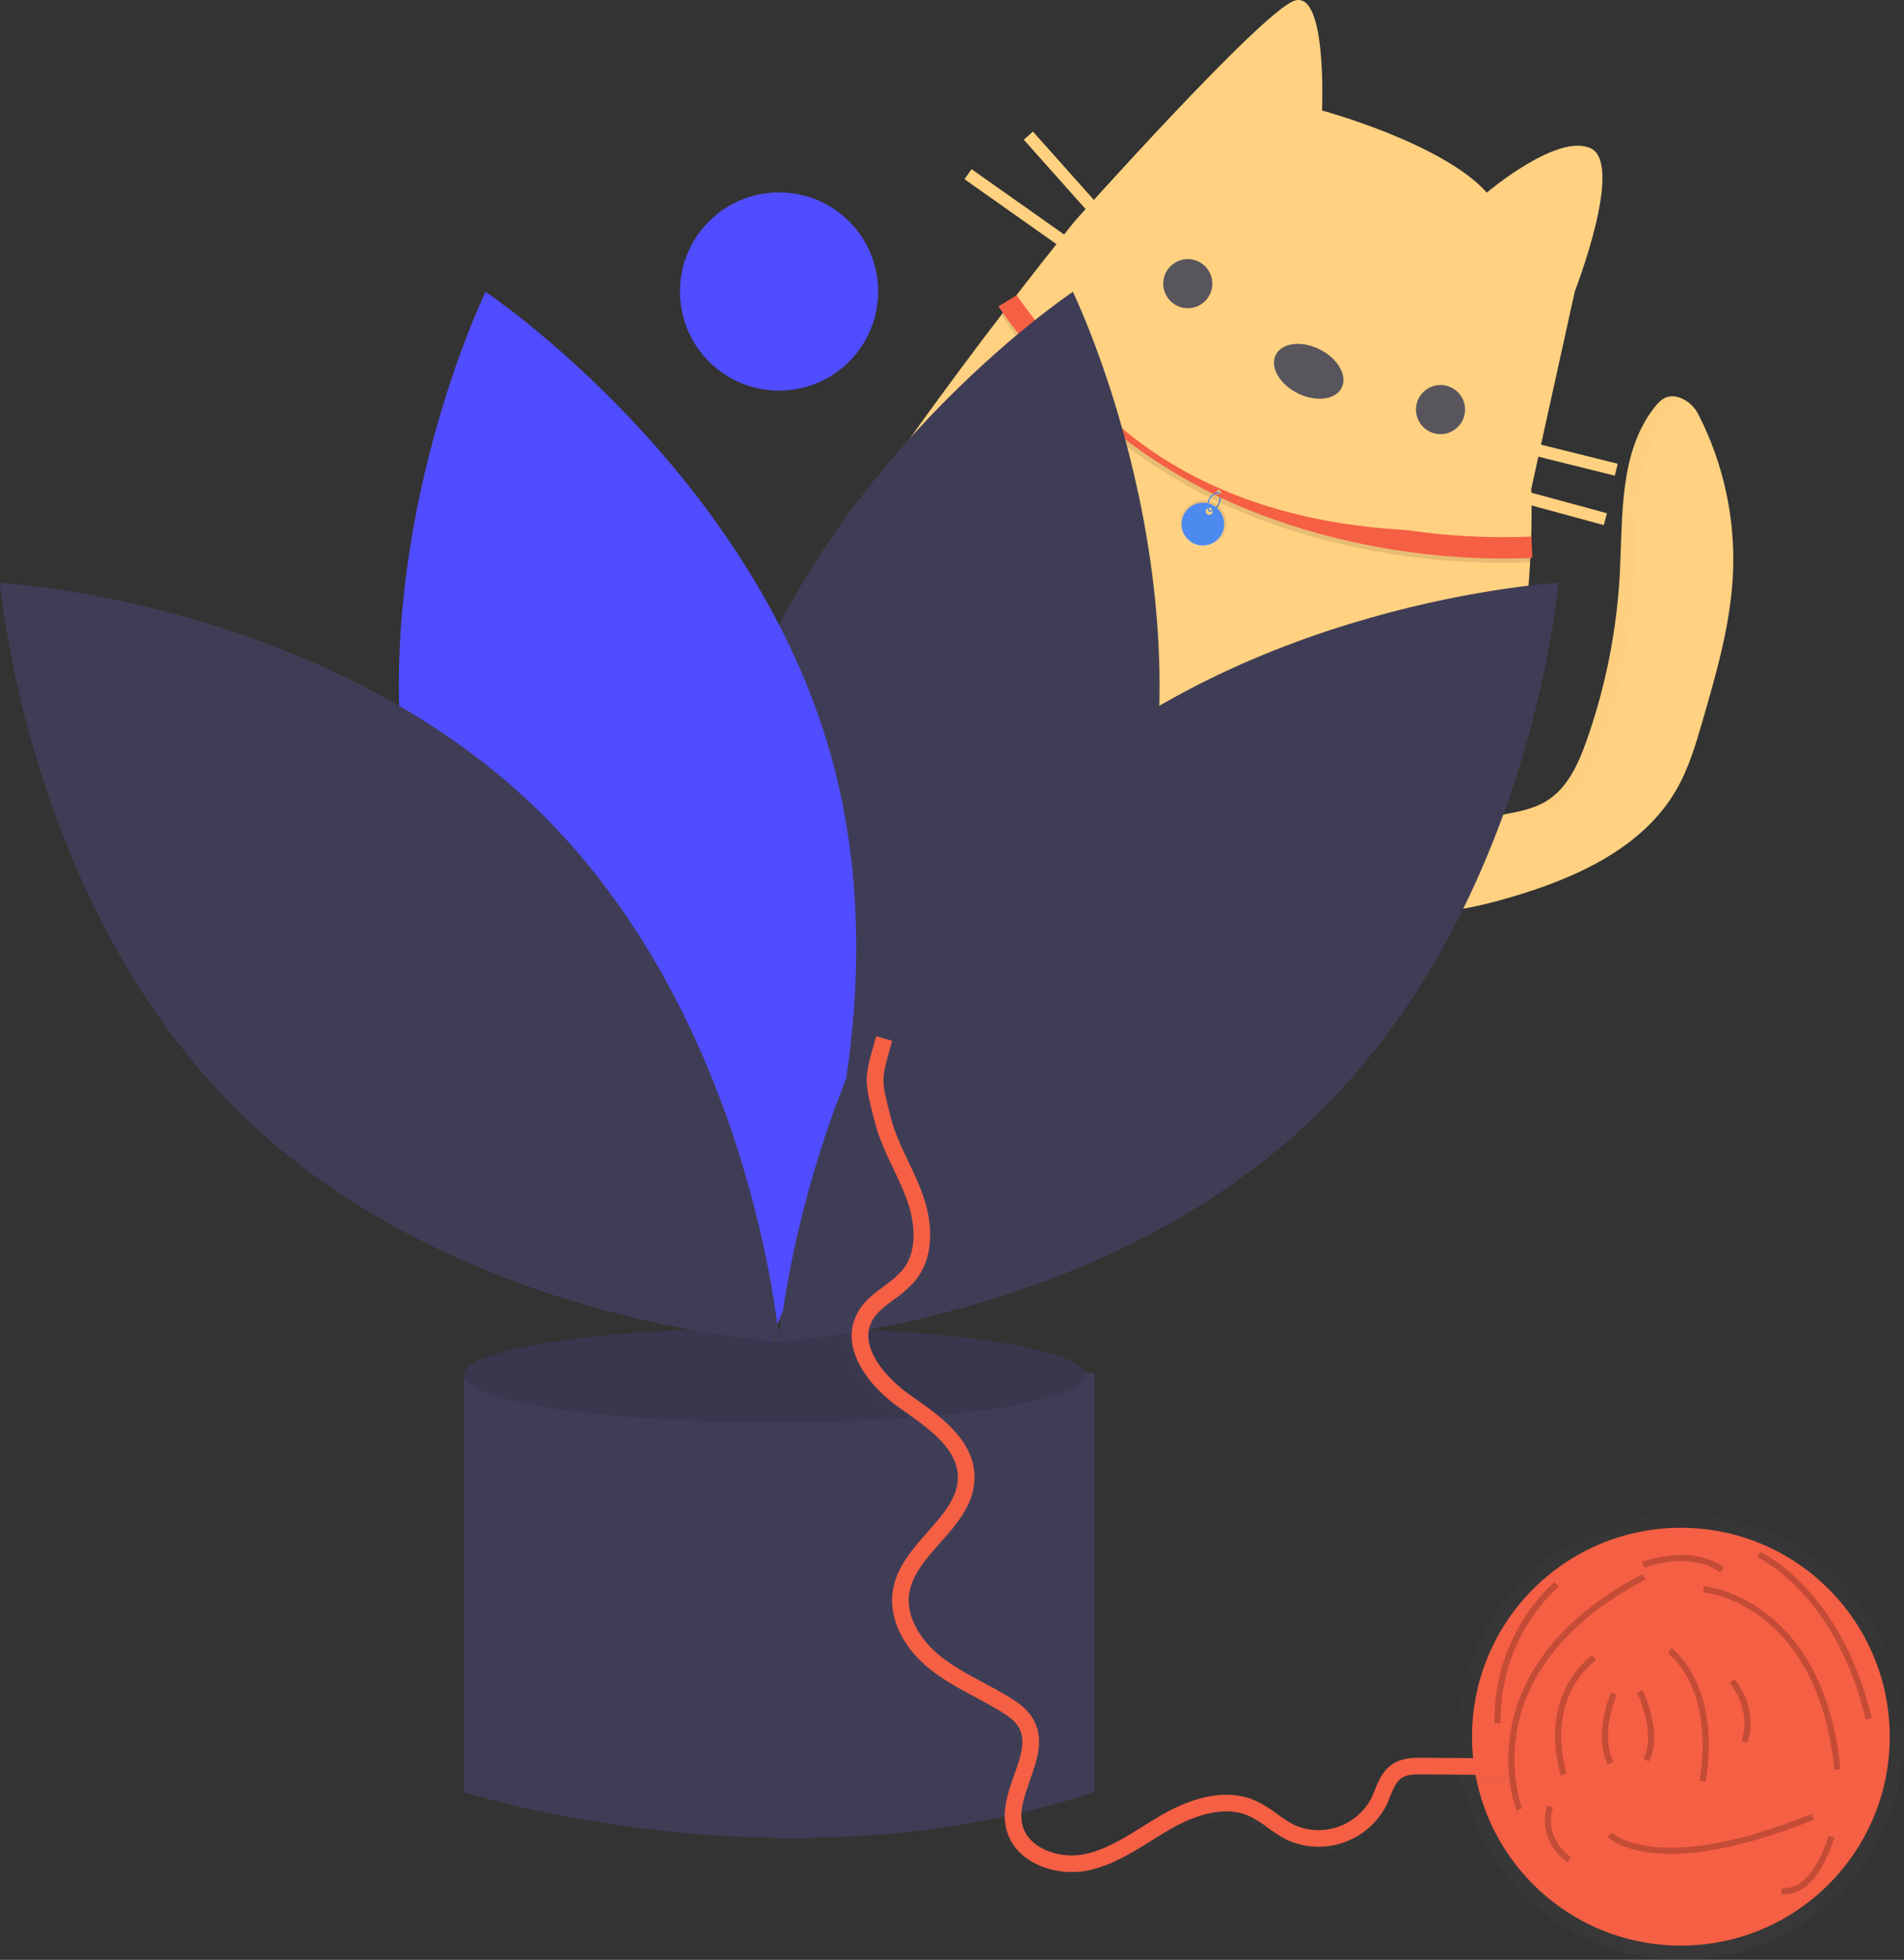 <svg width="309" height="318" viewBox="0 0 309 318" fill="none" xmlns="http://www.w3.org/2000/svg">
<rect x="0" y="0" width="309" height="318" fill="#333333" stroke="none"/>
<g clip-path="url(#clip0)">
<path d="M228.641 147.877C234.171 148.432 239.717 147.17 245.052 145.616C255.631 142.535 266.608 137.64 272.092 128.083C274.094 124.593 275.231 120.685 276.351 116.82C278.61 109.017 280.885 101.124 281.248 93.009C281.638 84.081 279.703 75.204 275.632 67.248C275.035 66.046 274.022 65.102 272.781 64.589C270.622 63.74 269.434 64.9 268.491 66.109C262.771 73.44 263.364 83.646 262.886 92.933C262.405 102.242 260.581 111.432 257.471 120.219C256.151 123.947 254.411 127.827 251.058 129.925C249.005 131.21 246.561 131.681 244.18 132.128C240.619 132.797 236.732 133.421 233.54 131.708C230.272 129.954 228.11 125.408 224.338 124.653C220.606 123.905 215.513 127.815 213.847 131.109C209.335 140.03 221.239 147.133 228.641 147.877Z" fill="#FFD180"/>
<g opacity="0.1">
<path opacity="0.1" d="M251.058 129.925C249.005 131.21 246.561 131.681 244.18 132.128C241.734 132.588 239.139 133.007 236.716 132.681C239.759 133.949 243.321 133.394 246.612 132.776C248.993 132.329 251.437 131.858 253.49 130.573C256.843 128.475 258.583 124.594 259.903 120.866C263.013 112.079 264.837 102.889 265.318 93.58C265.795 84.294 265.203 74.088 270.924 66.756C271.586 65.907 272.377 65.097 273.534 64.976C273.294 64.826 273.043 64.697 272.782 64.589C270.622 63.74 269.434 64.9 268.492 66.109C262.771 73.44 263.363 83.646 262.886 92.933C262.405 102.242 260.581 111.432 257.471 120.219C256.151 123.947 254.411 127.827 251.058 129.925Z" fill="black"/>
<path opacity="0.1" d="M216.279 131.756C217.819 128.711 222.285 125.149 225.899 125.216C225.408 124.957 224.882 124.767 224.338 124.653C220.606 123.905 215.513 127.815 213.847 131.109C209.638 139.43 219.711 146.167 227.092 147.639C220.158 145.358 212.52 139.19 216.279 131.756Z" fill="black"/>
</g>
<path opacity="0.1" d="M246.261 98.332L182.057 66.353L172.799 84.938L237.004 116.918L246.261 98.332Z" fill="black"/>
<path d="M246.261 98.332L182.057 66.353L173.641 83.248L237.845 115.228L246.261 98.332Z" fill="#504CFF"/>
<path d="M223.155 88.308C229.41 88.308 234.481 83.238 234.481 76.983C234.481 70.728 229.41 65.657 223.155 65.657C216.9 65.657 211.83 70.728 211.83 76.983C211.83 83.238 216.9 88.308 223.155 88.308Z" fill="#504CFF"/>
<path d="M214.552 17.927C214.552 17.927 234.161 23.243 241.3 31.251C241.3 31.251 252.868 21.433 258.218 24.098C263.567 26.762 255.58 47.266 255.58 47.266L248.501 79.35C248.501 79.35 252.183 156.856 202.313 172.078C152.442 187.299 116.71 124.988 128.257 101.806C139.804 78.624 174.486 35.807 174.486 35.807C174.486 35.807 204.727 1.906 210.07 0.116C215.413 -1.674 214.552 17.927 214.552 17.927Z" fill="#FFD180"/>
<g opacity="0.1">
<path opacity="0.1" d="M244.377 118.891C247.416 105.938 248.801 92.652 248.501 79.35L247.383 84.417C247.651 95.984 246.642 107.545 244.377 118.891Z" fill="white"/>
<path opacity="0.1" d="M133.845 98.594C145.392 75.413 173.368 40.874 173.368 40.874C173.368 40.874 203.609 6.972 208.952 5.182C214.295 3.392 213.434 22.994 213.434 22.994C213.434 22.994 233.043 28.31 240.183 36.317C240.183 36.317 251.75 26.5 257.1 29.164C259.176 30.198 259.24 33.922 258.545 38.09C260.092 32.259 261.125 25.546 258.218 24.098C252.868 21.433 241.301 31.251 241.301 31.251C234.161 23.243 214.552 17.927 214.552 17.927C214.552 17.927 215.413 -1.674 210.07 0.116C204.727 1.906 174.486 35.807 174.486 35.807C174.486 35.807 146.51 70.346 134.962 93.528C133.919 95.622 133.513 99.259 133.845 98.594Z" fill="white"/>
</g>
<path d="M233.781 70.439C235.981 70.439 237.765 68.655 237.765 66.454C237.765 64.254 235.981 62.47 233.781 62.47C231.58 62.47 229.796 64.254 229.796 66.454C229.796 68.655 231.58 70.439 233.781 70.439Z" fill="#58555D"/>
<path d="M192.766 50.009C194.967 50.009 196.75 48.225 196.75 46.025C196.75 43.825 194.967 42.041 192.766 42.041C190.566 42.041 188.782 43.825 188.782 46.025C188.782 48.225 190.566 50.009 192.766 50.009Z" fill="#58555D"/>
<path d="M217.738 62.915C218.72 60.945 217.12 58.155 214.165 56.684C211.211 55.212 208.02 55.616 207.039 57.586C206.058 59.555 207.658 62.345 210.612 63.817C213.567 65.288 216.757 64.885 217.738 62.915Z" fill="#58555D"/>
<path d="M244.721 70.815L244.24 72.749L262.065 77.18L262.546 75.246L244.721 70.815Z" fill="#FFD180"/>
<path d="M241.191 77.948L240.668 79.87L260.273 85.201L260.796 83.279L241.191 77.948Z" fill="#FFD180"/>
<path d="M167.635 21.347L166.149 22.672L180.429 38.687L181.915 37.362L167.635 21.347Z" fill="#FFD180"/>
<path d="M157.676 27.447L156.527 29.074L177.932 44.188L179.081 42.56L157.676 27.447Z" fill="#FFD180"/>
<path opacity="0.1" d="M178.386 109.717C178.386 109.717 177.354 142.857 159.931 137.046C142.507 131.234 162.328 110.055 162.328 110.055C162.328 110.055 164.379 101.856 160.621 99.463" fill="black"/>
<path opacity="0.1" d="M193.695 116.526C193.695 116.526 166.122 134.941 180.274 146.648C194.427 158.355 201.907 130.329 201.907 130.329C201.907 130.329 207.778 124.249 211.796 126.171" fill="black"/>
<path d="M177.302 108.237C177.302 108.237 176.27 141.378 158.846 135.566C141.423 129.754 161.243 108.575 161.243 108.575C161.243 108.575 163.295 100.376 159.537 97.984" fill="#FFD180"/>
<path d="M195.386 115.956C195.386 115.956 167.813 134.371 181.966 146.078C196.118 157.785 203.598 129.759 203.598 129.759C203.598 129.759 209.469 123.679 213.488 125.601" fill="#FFD180"/>
<path opacity="0.5" d="M156.403 127.381L153.782 132.642L154.063 132.782L156.684 127.521L156.403 127.381Z" fill="#58555D"/>
<path opacity="0.5" d="M160.908 129.625L158.287 134.886L158.569 135.027L161.19 129.765L160.908 129.625Z" fill="#58555D"/>
<path opacity="0.5" d="M159.299 126.729L155.631 134.093L155.912 134.233L159.581 126.869L159.299 126.729Z" fill="#58555D"/>
<path opacity="0.5" d="M186.25 140.842L183.629 146.103L183.911 146.243L186.532 140.982L186.25 140.842Z" fill="#58555D"/>
<path opacity="0.5" d="M190.756 143.086L188.135 148.347L188.416 148.488L191.037 143.226L190.756 143.086Z" fill="#58555D"/>
<path opacity="0.5" d="M189.146 140.19L185.478 147.554L185.76 147.694L189.428 140.33L189.146 140.19Z" fill="#58555D"/>
<path opacity="0.1" d="M196.582 80.851C191.911 78.528 187.449 75.808 183.243 72.722C169.992 62.98 162.858 51.576 162.603 51.158L164.658 48.586C164.717 48.684 172.673 60.684 185.425 70.023C197.163 78.619 219.574 88.956 248.187 87.755L248.332 91.219C227.565 92.09 208.744 86.909 196.582 80.851Z" fill="black"/>
<path d="M196.272 83.066L196.211 82.883C196.527 82.824 196.826 82.692 197.083 82.499C197.34 82.305 197.549 82.055 197.693 81.767C197.837 81.479 197.913 81.162 197.914 80.84C197.915 80.519 197.842 80.201 197.7 79.912L197.875 79.831C198.028 80.144 198.107 80.489 198.107 80.838C198.106 81.186 198.025 81.53 197.87 81.843C197.715 82.156 197.491 82.428 197.214 82.64C196.937 82.852 196.615 82.998 196.272 83.066Z" fill="#4D8AF0"/>
<path opacity="0.1" d="M196.272 83.066L196.211 82.883C196.527 82.824 196.826 82.692 197.083 82.499C197.34 82.305 197.549 82.055 197.693 81.767C197.837 81.479 197.913 81.162 197.914 80.84C197.915 80.519 197.842 80.201 197.7 79.912L197.875 79.831C198.028 80.144 198.107 80.489 198.107 80.838C198.106 81.186 198.025 81.53 197.87 81.843C197.715 82.156 197.491 82.428 197.214 82.64C196.937 82.852 196.615 82.998 196.272 83.066Z" fill="black"/>
<path d="M248.53 87.066C219.917 88.266 197.506 77.929 185.768 69.333C173.016 59.994 165.061 47.994 165.001 47.897L162.042 49.703C162.297 50.121 170.335 62.291 183.587 72.032C187.792 75.119 192.255 77.838 196.926 80.161C209.087 86.219 227.909 91.401 248.676 90.529L248.53 87.066ZM197.616 80.216C197.547 80.182 197.491 80.129 197.453 80.063C197.415 79.997 197.398 79.921 197.403 79.845C197.408 79.769 197.436 79.696 197.483 79.636C197.529 79.576 197.593 79.53 197.665 79.506C197.737 79.482 197.815 79.48 197.888 79.5C197.962 79.52 198.028 79.561 198.078 79.619C198.128 79.676 198.16 79.747 198.169 79.823C198.179 79.898 198.166 79.975 198.132 80.043C198.11 80.088 198.078 80.129 198.04 80.162C198.002 80.195 197.958 80.221 197.91 80.237C197.862 80.253 197.811 80.259 197.761 80.256C197.71 80.252 197.661 80.239 197.616 80.216Z" fill="#F55F44"/>
<path opacity="0.1" d="M191.763 83.326C191.308 84.24 191.234 85.298 191.559 86.267C191.883 87.235 192.579 88.035 193.494 88.491C194.408 88.946 195.466 89.02 196.435 88.695C197.403 88.371 198.204 87.675 198.659 86.76C199.114 85.846 199.188 84.788 198.863 83.82C198.539 82.851 197.843 82.051 196.929 81.595C196.014 81.14 194.956 81.066 193.988 81.391C193.019 81.715 192.219 82.412 191.763 83.326ZM196.07 83.319C195.956 83.263 195.862 83.174 195.799 83.063C195.736 82.953 195.707 82.827 195.716 82.7C195.724 82.573 195.771 82.452 195.848 82.352C195.926 82.251 196.032 82.176 196.152 82.136C196.273 82.096 196.402 82.092 196.525 82.125C196.647 82.159 196.757 82.228 196.84 82.323C196.924 82.419 196.977 82.537 196.993 82.663C197.009 82.789 196.987 82.917 196.931 83.031C196.855 83.183 196.721 83.299 196.56 83.353C196.399 83.407 196.222 83.395 196.07 83.319L196.07 83.319Z" fill="url(#paint0_linear)"/>
<path d="M192.108 83.498C191.698 84.32 191.632 85.273 191.924 86.144C192.216 87.016 192.843 87.736 193.666 88.146C194.489 88.556 195.441 88.622 196.313 88.33C197.184 88.038 197.904 87.412 198.314 86.589C198.724 85.766 198.79 84.814 198.498 83.942C198.206 83.07 197.58 82.35 196.757 81.94C195.934 81.53 194.982 81.464 194.11 81.756C193.238 82.048 192.518 82.675 192.108 83.498ZM195.984 83.492C195.882 83.441 195.797 83.361 195.74 83.261C195.683 83.162 195.657 83.048 195.665 82.934C195.673 82.82 195.715 82.711 195.785 82.621C195.855 82.531 195.95 82.463 196.058 82.427C196.167 82.39 196.283 82.387 196.393 82.417C196.504 82.447 196.603 82.509 196.678 82.595C196.753 82.681 196.8 82.788 196.815 82.901C196.829 83.015 196.81 83.13 196.759 83.232C196.725 83.3 196.678 83.361 196.621 83.41C196.564 83.46 196.497 83.498 196.425 83.522C196.353 83.546 196.277 83.556 196.202 83.551C196.126 83.546 196.052 83.525 195.984 83.492Z" fill="#4D8AF0"/>
<path d="M196.15 83.005C195.998 82.691 195.921 82.346 195.923 81.997C195.925 81.649 196.008 81.305 196.164 80.993C196.32 80.681 196.546 80.409 196.824 80.199C197.102 79.988 197.425 79.844 197.767 79.777L197.808 79.965C197.492 80.026 197.194 80.159 196.938 80.354C196.682 80.549 196.474 80.8 196.332 81.089C196.189 81.377 196.115 81.695 196.115 82.016C196.115 82.338 196.19 82.656 196.333 82.944L196.15 83.005Z" fill="#4D8AF0"/>
<path d="M243.445 85.831C182.07 90.116 167.597 50.634 167.597 50.634L243.445 85.831Z" fill="#FFD180"/>
<path d="M83.298 222.762H75.256V290.754C75.256 290.754 127.165 307.569 177.612 290.754V222.762H83.298Z" fill="#3F3D56"/>
<path d="M125.703 230.804C153.564 230.804 176.149 227.367 176.149 223.127C176.149 218.888 153.564 215.451 125.703 215.451C97.842 215.451 75.256 218.888 75.256 223.127C75.256 227.367 97.842 230.804 125.703 230.804Z" fill="#3F3D56"/>
<path opacity="0.1" d="M125.703 230.804C153.564 230.804 176.149 227.367 176.149 223.127C176.149 218.888 153.564 215.451 125.703 215.451C97.842 215.451 75.256 218.888 75.256 223.127C75.256 227.367 97.842 230.804 125.703 230.804Z" fill="black"/>
<path d="M184.344 141.526C171.618 188.569 128.028 217.703 128.028 217.703C128.028 217.703 105.072 170.567 117.798 123.525C130.524 76.483 174.113 47.348 174.113 47.348C174.113 47.348 197.07 94.484 184.344 141.526Z" fill="#3F3D56"/>
<path d="M68.572 141.526C81.298 188.569 124.888 217.703 124.888 217.703C124.888 217.703 147.844 170.567 135.118 123.525C122.392 76.483 78.803 47.348 78.803 47.348C78.803 47.348 55.846 94.484 68.572 141.526Z" fill="#504CFF"/>
<path d="M87.272 131.417C122.193 165.41 126.458 217.665 126.458 217.665C126.458 217.665 74.106 214.806 39.186 180.813C4.265 146.82 0 94.565 0 94.565C0 94.565 52.352 97.424 87.272 131.417Z" fill="#3F3D56"/>
<path d="M165.644 131.417C130.723 165.41 126.458 217.665 126.458 217.665C126.458 217.665 178.81 214.806 213.73 180.813C248.651 146.82 252.916 94.565 252.916 94.565C252.916 94.565 200.564 97.424 165.644 131.417Z" fill="#3F3D56"/>
<path d="M126.434 63.382C135.317 63.382 142.518 56.181 142.518 47.298C142.518 38.415 135.317 31.214 126.434 31.214C117.551 31.214 110.349 38.415 110.349 47.298C110.349 56.181 117.551 63.382 126.434 63.382Z" fill="#504CFF"/>
<g opacity="0.5">
<path opacity="0.5" d="M272.791 317.998C292.787 317.998 308.998 301.787 308.998 281.791C308.998 261.795 292.787 245.584 272.791 245.584C252.794 245.584 236.583 261.795 236.583 281.791C236.583 301.787 252.794 317.998 272.791 317.998Z" fill="url(#paint1_linear)"/>
</g>
<path d="M272.79 315.687C291.511 315.687 306.687 300.511 306.687 281.791C306.687 263.071 291.511 247.896 272.79 247.896C254.07 247.896 238.894 263.071 238.894 281.791C238.894 300.511 254.07 315.687 272.79 315.687Z" fill="#F55F44"/>
<g opacity="0.5">
<path opacity="0.5" d="M174.442 304.923C169.324 305.375 163.696 302.833 162.591 297.76C161.953 294.83 162.963 291.965 163.939 289.195C165.01 286.159 165.934 283.537 164.598 281.377C163.99 280.394 162.926 279.649 161.868 278.99C160.489 278.132 159.009 277.339 157.578 276.573C155.105 275.249 152.548 273.879 150.275 272.063C145.807 268.494 143.548 263.732 144.231 259.326C144.821 255.519 147.396 252.603 149.885 249.782C152.438 246.89 154.85 244.157 154.793 240.813C154.717 236.265 150.068 232.998 145.966 230.117L145.326 229.667C140.32 226.136 135.512 220.009 138.435 214.361C139.456 212.389 141.159 211.123 142.805 209.899C143.915 209.149 144.927 208.265 145.819 207.265C148.828 203.538 147.292 198.017 146.492 195.816C145.884 194.143 145.089 192.474 144.32 190.86C143.184 188.476 142.01 186.01 141.328 183.35L141.216 182.914C139.572 176.512 139.573 176.273 141.311 170.13L141.527 169.363L144.123 170.095L143.905 170.864C142.333 176.424 142.333 176.424 143.827 182.244L143.939 182.68C144.557 185.087 145.624 187.328 146.754 189.7C147.55 191.372 148.374 193.101 149.027 194.895C151.048 200.455 150.643 205.582 147.917 208.959C146.886 210.138 145.708 211.182 144.414 212.063C142.948 213.152 141.564 214.181 140.83 215.6C138.557 219.993 143.563 225.124 146.88 227.463L147.515 227.911C151.915 231.001 157.39 234.847 157.489 240.767C157.563 245.157 154.687 248.415 151.907 251.566C149.571 254.212 147.365 256.712 146.896 259.74C146.268 263.789 149.099 267.672 151.958 269.957C154.038 271.619 156.376 272.871 158.851 274.196C160.32 274.983 161.84 275.796 163.293 276.701C164.63 277.533 165.991 278.504 166.891 279.959C168.906 283.216 167.674 286.711 166.482 290.092C165.592 292.618 164.75 295.004 165.226 297.186C166.084 301.129 171.256 302.923 175.359 302.068C178.718 301.368 181.673 299.523 184.802 297.571C185.814 296.94 186.86 296.287 187.914 295.681C193.666 292.377 198.878 291.57 202.987 293.346C204.281 293.955 205.505 294.702 206.639 295.574C207.522 296.246 208.46 296.843 209.441 297.36C211.675 298.335 214.194 298.432 216.496 297.633C218.798 296.833 220.714 295.196 221.863 293.047C222.06 292.635 222.239 292.193 222.427 291.725C223.025 290.239 223.704 288.555 225.253 287.499C226.875 286.393 228.873 286.409 230.332 286.421L245.407 286.549L245.384 289.245L230.31 289.117C228.879 289.106 227.627 289.143 226.772 289.726C225.899 290.321 225.427 291.492 224.928 292.732C224.732 293.219 224.529 293.723 224.293 294.214C222.833 297.011 220.361 299.145 217.38 300.18C214.4 301.215 211.137 301.073 208.258 299.783C207.141 299.202 206.075 298.528 205.071 297.767C204.091 297.009 203.034 296.357 201.917 295.821C197.751 294.019 192.733 296.022 189.257 298.019C188.246 298.6 187.221 299.24 186.229 299.858C183.038 301.85 179.738 303.909 175.909 304.707C175.425 304.808 174.935 304.88 174.442 304.923Z" fill="url(#paint2_linear)"/>
</g>
<path d="M175.108 303.704C169.99 304.157 164.362 301.614 163.257 296.541C162.619 293.611 163.628 290.746 164.605 287.976C165.676 284.94 166.6 282.318 165.264 280.159C164.656 279.175 163.592 278.43 162.534 277.771C161.155 276.913 159.675 276.121 158.244 275.354C155.771 274.03 153.214 272.66 150.941 270.844C146.473 267.275 144.214 262.513 144.897 258.107C145.487 254.3 148.061 251.384 150.551 248.563C153.104 245.671 155.515 242.939 155.459 239.594C155.383 235.046 150.733 231.78 146.631 228.898L145.991 228.448C140.986 224.917 136.178 218.79 139.101 213.142C140.122 211.17 141.824 209.904 143.471 208.68C144.581 207.931 145.593 207.046 146.485 206.046C149.494 202.319 147.958 196.798 147.158 194.597C146.55 192.924 145.755 191.255 144.986 189.641C143.85 187.257 142.675 184.791 141.993 182.131L141.881 181.695C140.237 175.293 140.239 175.054 141.977 168.911L142.193 168.145L144.788 168.876L144.571 169.645C142.999 175.205 142.999 175.205 144.493 181.025L144.605 181.462C145.222 183.868 146.29 186.109 147.42 188.481C148.216 190.153 149.04 191.882 149.692 193.676C151.714 199.237 151.309 204.363 148.582 207.74C147.551 208.92 146.374 209.963 145.079 210.845C143.614 211.933 142.23 212.962 141.496 214.381C139.222 218.774 144.229 223.905 147.545 226.244L148.181 226.692C152.581 229.782 158.055 233.628 158.155 239.549C158.229 243.939 155.353 247.197 152.572 250.347C150.237 252.994 148.031 255.493 147.561 258.521C146.934 262.57 149.765 266.453 152.624 268.738C154.704 270.4 157.042 271.652 159.517 272.977C160.986 273.764 162.505 274.578 163.959 275.482C165.296 276.314 166.657 277.285 167.557 278.74C169.572 281.997 168.34 285.493 167.148 288.873C166.257 291.399 165.416 293.785 165.891 295.967C166.75 299.91 171.922 301.704 176.025 300.849C179.383 300.149 182.339 298.305 185.468 296.352C186.48 295.721 187.526 295.068 188.58 294.462C194.332 291.158 199.544 290.351 203.653 292.127C204.947 292.736 206.171 293.484 207.305 294.356C208.188 295.027 209.125 295.625 210.107 296.142C212.34 297.116 214.859 297.214 217.161 296.414C219.464 295.615 221.38 293.977 222.528 291.828C222.726 291.416 222.904 290.974 223.093 290.506C223.691 289.02 224.37 287.336 225.919 286.28C227.541 285.174 229.539 285.19 230.998 285.203L246.073 285.33L246.05 288.026L230.975 287.899C229.545 287.887 228.293 287.924 227.438 288.507C226.565 289.102 226.093 290.273 225.594 291.513C225.398 292.001 225.195 292.504 224.959 292.995C223.499 295.792 221.026 297.926 218.046 298.961C215.066 299.996 211.803 299.854 208.924 298.564C207.806 297.983 206.74 297.309 205.736 296.548C204.756 295.79 203.699 295.138 202.583 294.602C198.417 292.8 193.399 294.803 189.923 296.8C188.912 297.381 187.887 298.021 186.895 298.64C183.704 300.631 180.403 302.691 176.575 303.488C176.091 303.589 175.601 303.661 175.108 303.704Z" fill="#F55F44"/>
<path opacity="0.2" d="M276.478 257.878C276.478 257.878 295.375 259.495 298.199 287.087" stroke="black" stroke-miterlimit="10"/>
<path opacity="0.2" d="M246.571 293.581C246.571 293.581 237.631 271.17 266.824 255.831" stroke="black" stroke-miterlimit="10"/>
<path opacity="0.2" d="M253.804 287.915C253.804 287.915 249.684 276.292 258.7 268.922" stroke="black" stroke-miterlimit="10"/>
<path opacity="0.2" d="M270.978 267.837C270.978 267.837 278.81 273.332 276.329 289.019" stroke="black" stroke-miterlimit="10"/>
<path opacity="0.2" d="M285.455 252.252C285.455 252.252 298.343 258.073 303.277 278.905" stroke="black" stroke-miterlimit="10"/>
<path opacity="0.2" d="M266.654 253.912C266.654 253.912 274.124 250.932 279.485 254.712" stroke="black" stroke-miterlimit="10"/>
<path opacity="0.2" d="M261.242 297.698C261.242 297.698 268.477 305.179 294.239 294.783" stroke="black" stroke-miterlimit="10"/>
<path opacity="0.2" d="M252.627 257.085C252.627 257.085 242.878 264.906 243.015 279.588" stroke="black" stroke-miterlimit="10"/>
<path opacity="0.2" d="M251.559 293.14C251.559 293.14 249.664 297.948 254.641 301.762" stroke="black" stroke-miterlimit="10"/>
<path opacity="0.2" d="M297.23 297.999C297.23 297.999 294.59 307.513 289.117 306.836" stroke="black" stroke-miterlimit="10"/>
<path opacity="0.2" d="M281.078 272.745C281.078 272.745 284.938 277.044 283.111 282.619" stroke="black" stroke-miterlimit="10"/>
<path opacity="0.2" d="M261.928 274.824C261.928 274.824 259.017 281.268 261.376 286.086" stroke="black" stroke-miterlimit="10"/>
<path opacity="0.2" d="M266.148 274.451C266.148 274.451 269.478 281.504 267.131 285.578" stroke="black" stroke-miterlimit="10"/>
</g>
<defs>
<linearGradient id="paint0_linear" x1="193.494" y1="88.491" x2="196.928" y2="81.595" gradientUnits="userSpaceOnUse">
<stop stop-color="white"/>
<stop offset="1"/>
</linearGradient>
<linearGradient id="paint1_linear" x1="275.976" y1="317.858" x2="269.604" y2="245.725" gradientUnits="userSpaceOnUse">
<stop stop-color="#808080" stop-opacity="0.25"/>
<stop offset="0.535" stop-color="#808080" stop-opacity="0.12"/>
<stop offset="1" stop-color="#808080" stop-opacity="0.1"/>
</linearGradient>
<linearGradient id="paint2_linear" x1="132818" y1="144288" x2="128545" y2="95914.5" gradientUnits="userSpaceOnUse">
<stop stop-color="#808080" stop-opacity="0.25"/>
<stop offset="0.535" stop-color="#808080" stop-opacity="0.12"/>
<stop offset="1" stop-color="#808080" stop-opacity="0.1"/>
</linearGradient>
<clipPath id="clip0">
<rect width="309" height="318" fill="white"/>
</clipPath>
</defs>
</svg>
